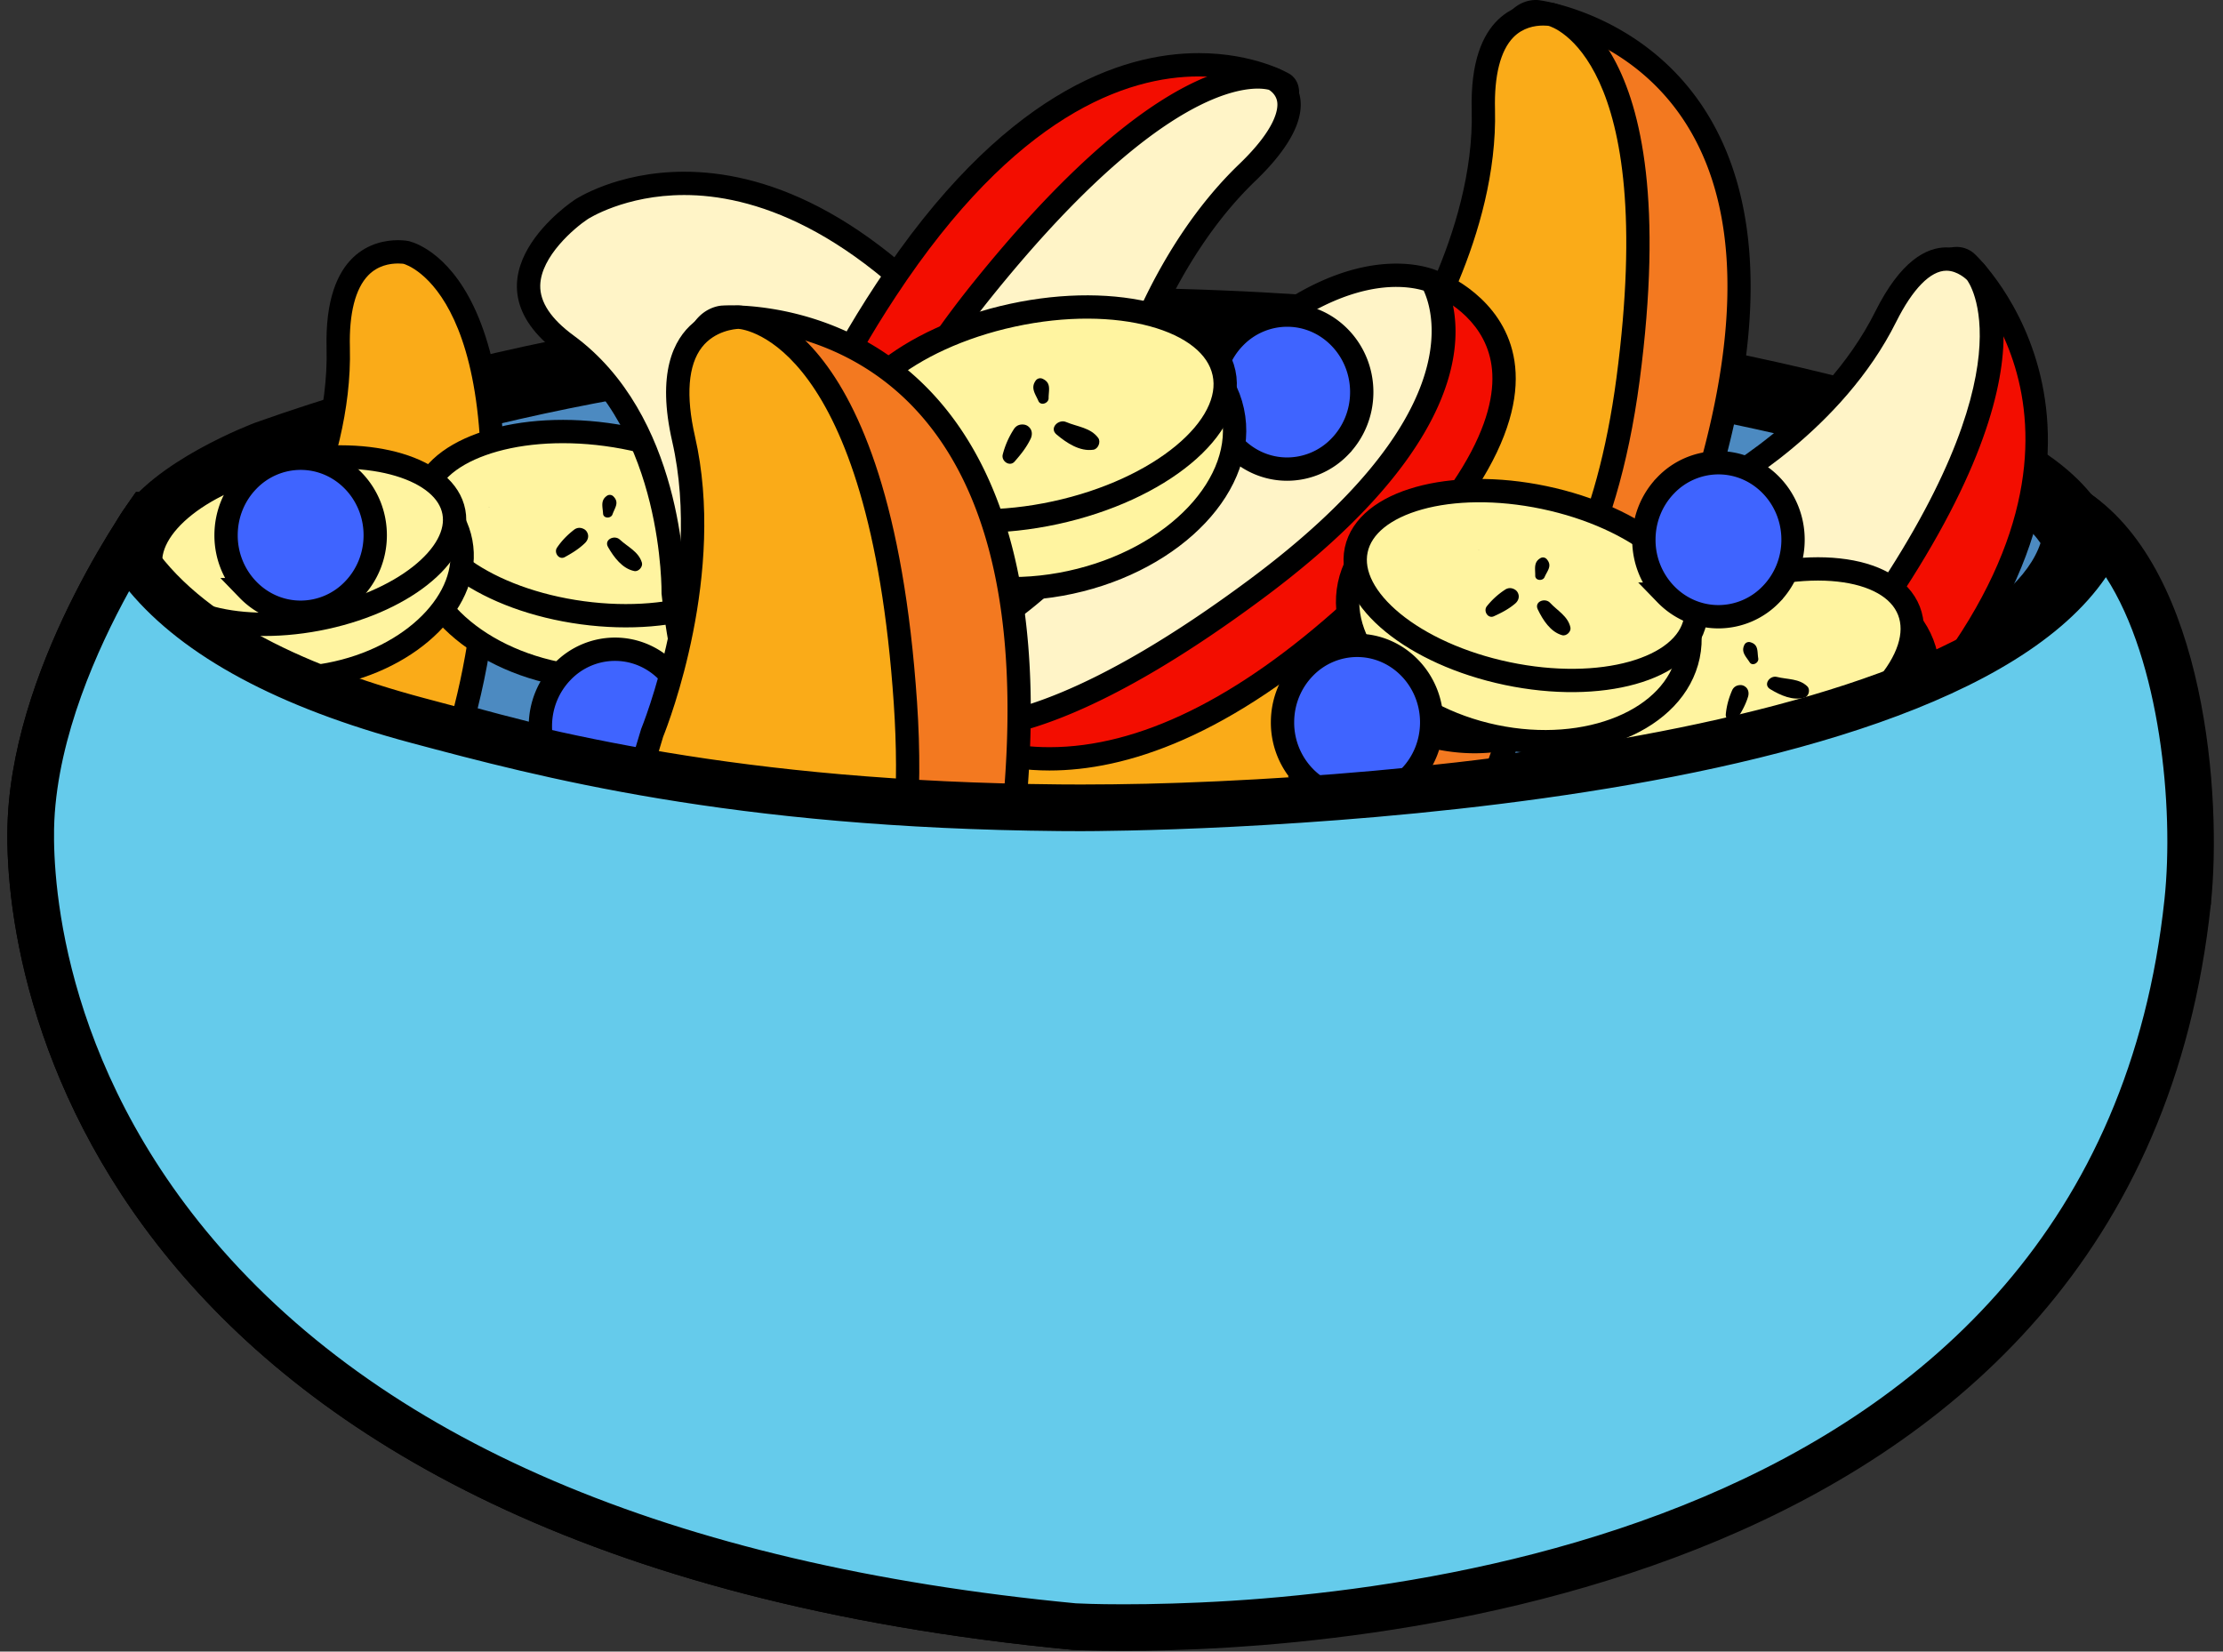<svg xmlns="http://www.w3.org/2000/svg" width="60.072" height="44.634" viewBox="-0.049 0.05 60.072 44.634"><rect x="-0.049" y="0.05" width="60.072" height="44.634" fill="#333333" stroke="none"/><defs><style/></defs><g id="ID0.22597428411245346" transform="translate(.15 .05) scale(.63)"><g id="Bowl"><g id="OutsideBowl_1_"><path id="ID0.22138935374096036" fill="#65CBEB" d="M46.8 69.291a25.43 25.43 0 0 1-1.05-.017C.619 64.974 1.458 36.392 1.516 35.177c.193-4.048 2.177-8.182 3.639-10.715 2.173 2.997 6.306 5.324 12.309 6.926 5.424 1.448 13.622 3.637 27.676 3.761l.916.004c.401 0 37.374-.136 43.842-11.154 2.099 3.411 3.023 10.277 3.116 14.622-6.597 29.188-39.641 30.67-46.214 30.67.001 0 0 0 0 0z"/><path id="ID0.7706678751856089" d="M89.596 26.812c1.182 3.258 1.818 8.138 1.914 11.658-6.444 27.903-38.355 29.32-44.71 29.32-.472 0-.787-.008-.917-.013-17.1-1.642-29.41-6.896-36.59-15.62-6.373-7.742-6.348-15.444-6.278-16.909.138-2.897 1.286-5.875 2.438-8.181 2.551 2.453 6.444 4.387 11.625 5.771 5.498 1.468 13.806 3.686 28.05 3.812.303.002.612.004.929.004 3.92 0 34.161-.316 43.539-9.842M5.64 21.105s0 .001 0 0h-.123s-5.167 7-5.5 14c-.333 7 3.667 31.667 45.667 35.667 0 0 .396.018 1.116.018 6.644 0 40.951-1.492 47.717-32.018 0 0-.227-14.22-5.196-17.61-1.171 9.68-29.081 12.491-43.265 12.491-.308 0-.608-.001-.903-.004-13.864-.123-21.979-2.289-27.302-3.71-5.323-1.421-10-3.667-11.975-7.122-.342-.596-.387-1.17-.236-1.712l83.956 5.707z"/></g><g id="InsideBowl"><path id="ID0.219700216781348" fill="#4C8AC1" d="M45.007 35.149c-14.027-.131-22.21-2.451-27.625-3.986-5.863-1.662-9.797-4.092-11.378-7.028-.148-.275-.182-.506-.111-.773.342-1.307 2.867-2.858 5.069-3.748l.25-.098c10.607-3.755 22.549-5.671 35.43-5.671 19.284 0 34.861 4.307 38.059 5.791 3.159 1.467 3.93 3.024 4.095 3.484-1.412 8.298-25.807 12.034-42.874 12.034l-.915-.005z"/><path id="ID0.2999734110198915" d="M46.642 15.344c19.204 0 34.742 4.406 37.427 5.652 2.009.933 2.827 1.838 3.139 2.302-.951 2.868-6.36 5.666-14.746 7.58-8.962 2.046-19.586 2.775-26.541 2.775-.307 0-.607-.001-.9-.004-13.826-.129-21.892-2.416-27.229-3.929-5.334-1.512-8.911-3.624-10.368-6.12.394-.583 1.872-1.688 4.055-2.577l.057-.021.049-.021.026-.011.171-.063c10.476-3.691 22.203-5.563 34.86-5.563m0-3c-11.257 0-23.795 1.46-35.999 5.783l-.05.02-.016.006c-.039.014-.092.036-.163.064l-.015.006c-1.062.429-5.311 2.284-5.958 4.757-.155.591-.109 1.216.241 1.866 2.027 3.765 6.827 6.211 12.29 7.76 5.463 1.549 13.791 3.91 28.02 4.043.302.003.612.004.928.004 14.557 0 43.198-3.063 44.4-13.611 0 0-.26-2.572-4.988-4.768-3.017-1.399-18.865-5.93-38.69-5.93v3z"/></g></g><g id="Peach4"><g id="Outside_10_"><path id="ID0.6075540240854025" fill="#F37920" d="M43.797 43.367c-8.484.001-8.879-6.602-8.892-6.883.015-.219.512-6.496 13.109-7.372-.02.004.525.055 1.384.055 2.31 0 6.667-.366 9.915-2.822 1.819-1.376 2.927-1.666 3.534-1.666.785 0 1.015.478 1.038.532.028.062 1.729 3.756-.021 7.854-1.591 3.727-5.452 6.639-11.477 8.654-3.264 1.094-6.155 1.648-8.59 1.648z"/><path id="ID0.283581605181098" d="M62.848 25.18c.378 0 .523.149.559.192l.038.082c.017.034 1.625 3.497-.033 7.401-1.528 3.597-5.291 6.42-11.183 8.392-3.214 1.075-6.051 1.62-8.432 1.62-7.655 0-8.336-5.692-8.389-6.352.065-.612.978-6.07 12.567-6.899.198.017.707.051 1.423.051 2.372 0 6.853-.379 10.217-2.923 1.799-1.361 2.798-1.564 3.233-1.564m-.001-1c-.812 0-2.033.403-3.836 1.767-3.149 2.381-7.426 2.721-9.613 2.721-.874 0-1.415-.054-1.415-.054-13.264.921-13.578 7.893-13.578 7.893s.332 7.36 9.392 7.36c2.305 0 5.176-.477 8.749-1.672 17.233-5.766 11.802-17.171 11.802-17.171s-.324-.844-1.501-.844l.001 1z"/></g><g id="Inside_11_"><path id="ID0.06357091525569558" fill="#FAAB18" d="M42.686 39.601c-5.217 0-7.42-2.741-7.8-3.276-.036-.382-.073-1.84 1.172-3.415 1.364-1.726 4.572-3.895 12.112-4.431h.021c1.19 0 6.762-.158 10.894-2.958 1.108-.751 2.093-1.132 2.925-1.132 1.52 0 2.065 1.313 2.088 1.369.021.053 1.771 5.044-11.387 11.218-3.711 1.742-7.085 2.625-10.025 2.625z"/><path id="ID0.8631782946176827" d="M62.01 24.89c1.148 0 1.58.951 1.62 1.045.016.046 1.47 4.676-11.132 10.589-3.645 1.709-6.946 2.576-9.812 2.576-4.682 0-6.8-2.297-7.31-2.955-.014-.446.06-1.628 1.053-2.9 1.292-1.654 4.378-3.736 11.739-4.265h.062c1.108 0 6.857-.147 11.136-3.046 1.009-.683 1.924-1.044 2.644-1.044m0-1c-.82 0-1.873.315-3.205 1.218-4.094 2.774-9.777 2.874-10.575 2.874h-.095c-15.037 1.068-13.73 8.525-13.73 8.525s2.245 3.595 8.281 3.595c2.643 0 6.012-.689 10.237-2.671 13.875-6.51 11.64-11.854 11.64-11.854s-.655-1.687-2.553-1.687v1z"/></g></g><g id="Peach3"><g id="Inside_3_"><path id="ID0.11538523342460394" fill="#FAAB18" d="M10.235 41.124c-.345-.178-1.59-.934-2.244-2.829-.717-2.079-.813-5.951 2.804-12.589.123-.18 3.537-5.363 3.397-10.786-.042-1.62.271-2.784.929-3.459.53-.544 1.183-.658 1.637-.658.191 0 .319.021.338.025.056.011 5.203 1.229 3.304 15.639-1.82 13.786-9.161 14.609-10.165 14.657z"/><path id="ID0.7468189257197082" d="M16.758 11.303c.139 0 .232.014.235.014.098.025 4.719 1.36 2.911 15.084C18.2 39.31 11.636 40.505 10.35 40.616c-.396-.235-1.368-.948-1.898-2.519-.669-1.98-.731-5.688 2.762-12.115.355-.542 3.617-5.683 3.478-11.075-.038-1.459.235-2.53.788-3.097.407-.419.92-.507 1.278-.507m0-1c-.961 0-3.174.451-3.066 4.63.138 5.328-3.336 10.534-3.336 10.534-7.213 13.238-.229 16.16-.229 16.16h.004c.224 0 8.785-.099 10.763-15.094 2.003-15.195-3.703-16.195-3.703-16.195s-.169-.035-.433-.035v1z"/></g></g><g id="Peach1"><g id="Outside_2_"><path id="ID0.8783507249318063" fill="#F37920" d="M62.938 31.813c-1.992 0-3.427-.817-3.44-.826-.177-.131-5.194-3.937.866-15.019.127-.148 4.202-5.362 3.763-11.002-.2-2.569.262-3.652.685-4.109.286-.311.592-.357.748-.357l.106.009c.04.005 4.068.565 6.575 4.25 2.28 3.351 2.648 8.172 1.097 14.333-2.65 10.514-7.119 12.721-10.4 12.721z"/><path id="ID0.045910890214145184" d="M65.56 1l.045.006c.038.005 3.821.519 6.214 4.021 2.205 3.228 2.553 7.918 1.034 13.942-2.035 8.076-5.464 12.344-9.915 12.344-1.648 0-2.906-.61-3.148-.736-.425-.342-4.59-4.071.975-14.298.529-.689 4.293-5.808 3.861-11.352-.203-2.608.318-3.478.553-3.73.15-.163.29-.197.381-.197m0-1c-.56 0-2.293.369-1.932 5.005.429 5.51-3.703 10.724-3.703 10.724-6.38 11.665-.679 15.691-.679 15.691s1.542.893 3.691.893c3.333 0 8.124-2.148 10.885-13.1 4.441-17.621-8.093-19.2-8.093-19.2A.91.91 0 0 0 65.56 0v1z"/></g><g id="Inside_2_"><path id="ID0.1936820289120078" fill="#FAAB18" d="M59.354 30.917c-.345-.178-1.59-.934-2.244-2.828-.717-2.079-.812-5.951 2.805-12.589.122-.18 3.536-5.363 3.396-10.786-.042-1.62.271-2.784.929-3.459.53-.544 1.183-.658 1.638-.658.191 0 .319.021.338.025.055.011 5.202 1.229 3.303 15.639C67.7 30.047 60.358 30.87 59.354 30.917z"/><path id="ID0.9940452729351819" d="M65.877 1.096c.139 0 .231.014.234.014.099.025 4.72 1.36 2.911 15.084-1.704 12.91-8.27 14.104-9.554 14.214-.382-.228-1.34-.928-1.875-2.452-.696-1.98-.784-5.701 2.739-12.182.354-.542 3.616-5.683 3.478-11.075-.038-1.458.234-2.53.787-3.097.409-.418.922-.506 1.28-.506m0-1c-.961 0-3.175.451-3.066 4.63.138 5.328-3.336 10.534-3.336 10.534-7.213 13.238-.229 16.16-.229 16.16h.005c.224 0 8.784-.099 10.763-15.094C72.017 1.13 66.311.13 66.311.13s-.169-.034-.434-.034v1z"/></g></g><g id="Banana4"><g id="Banana_3_" fill="#FFF4A0" stroke="#000"><path id="Outside_6_" d="M25.018 18.852c2.049 0 3.906.57 5.25 1.491 1.345.921 2.177 2.193 2.177 3.596s-.832 2.675-2.177 3.596c-1.344.921-3.201 1.491-5.25 1.491s-3.906-.57-5.25-1.491c-1.345-.921-2.177-2.193-2.177-3.596s.832-2.675 2.177-3.596c1.344-.921 3.201-1.491 5.25-1.491z" transform="rotate(7.693 24.786 23.762)"/><path id="Inside_7_" d="M25.205 18.588c2.049 0 3.906.432 5.25 1.131 1.345.698 2.177 1.663 2.177 2.727 0 1.064-.832 2.029-2.177 2.727-1.344.699-3.201 1.131-5.25 1.131s-3.906-.432-5.25-1.131c-1.345-.698-2.177-1.663-2.177-2.727 0-1.064.832-2.029 2.177-2.727 1.344-.699 3.201-1.131 5.25-1.131z" transform="rotate(7.678 25.072 22.27)"/></g><path id="Seed_11_" d="M24.755 22.709c-.146-.088-.309-.092-.449.017-.29.226-.524.464-.731.769-.142.214.089.541.337.402.316-.173.605-.35.866-.604.118-.115.176-.283.1-.439a.33.33 0 0 0-.123-.145z"/><path id="Seed_10_" d="M26.271 23.147c-.227-.214-.693-.003-.505.321.25.437.612.924 1.124 1.028.185.037.381-.186.327-.362-.142-.472-.602-.668-.946-.987z"/><path id="Seed_9_" d="M26.002 21.302a.215.215 0 0 0-.294-.027c-.274.196-.173.469-.156.758.013.216.336.217.403.035.1-.286.301-.506.047-.766z"/></g><g id="Apple3"><path id="ID0.599953917786479" fill="#FFF4C7" d="M36.771 36.478c-4.598 0-7.438-3.827-8.214-11.066.008-.234.069-7.228-4.568-10.62-1.107-.81-1.657-1.674-1.633-2.569.047-1.774 2.233-3.222 2.255-3.236.022-.014 1.712-1.121 4.423-1.121 2.924 0 7.49 1.308 12.635 7.537 9.131 11.059-.231 19.521-1.09 20.258-.303.137-1.895.817-3.808.817z"/><path id="ID0.22955454839393497" d="M29.035 8.366c2.817 0 7.229 1.276 12.249 7.355 8.665 10.494.093 18.574-.979 19.515-.386.17-1.812.742-3.534.742-5.416 0-7.184-5.73-7.71-10.563.002-.797-.121-7.621-4.776-11.026-.965-.706-1.445-1.428-1.428-2.148.03-1.246 1.476-2.47 2.036-2.84.015-.011 1.6-1.035 4.142-1.035m-.001-1c-2.916 0-4.696 1.202-4.696 1.202s-5.127 3.349-.644 6.627c4.481 3.278 4.366 10.27 4.366 10.27 1.026 9.578 5.368 11.513 8.711 11.513 2.269 0 4.079-.892 4.079-.892s11-9.136 1.204-21.001c-5.153-6.241-9.785-7.719-13.02-7.719l.001 1z"/></g><g id="Apple1"><g id="Outside_8_"><path id="ID0.4186926884576678" fill="#F30D00" d="M37.648 27.015c-.02-.005-2.518-.306-3.537-2.458-.838-1.772-.898-5.312 3.58-12.115C42.949 4.456 47.888 2.78 51.106 2.78c2.214 0 3.607.805 3.621.813.045.025.159.104.179.312.031.325-.14 1.294-2.381 3.276-4.045 3.58-5.155 9.089-5.201 9.321-3.85 10.298-9.522 10.51-9.676 10.513z"/><g id="ID0.520451879594475"><path id="ID0.8963607028126717" d="M51.106 3.279c1.804 0 3.022.566 3.302.709-.012.193-.191 1.031-2.215 2.819-3.941 3.49-5.179 8.747-5.342 9.514-3.594 9.564-8.681 10.157-9.161 10.192-.364-.053-2.3-.413-3.131-2.18-.778-1.657-.794-5.017 3.55-11.617 5.135-7.799 9.902-9.437 12.997-9.437m0-1c-3.335 0-8.448 1.709-13.832 9.887-9.46 14.37.369 15.348.369 15.348h.002c.144 0 6.12-.065 10.17-10.916 0 0 1.077-5.534 5.041-9.042 3.969-3.508 2.126-4.394 2.126-4.394s-1.479-.883-3.876-.883v1z"/></g></g><g id="Inside_9_"><path id="ID0.14779661688953638" fill="#FFF4C7" d="M38.236 27.065c-.157 0-.28-.01-.362-.02-.592-.613-3.949-4.822 3.98-14.655 6.616-8.204 10.443-9.089 11.782-9.089.47 0 .701.105.704.106.02.01.533.28.623.891.082.558-.161 1.549-1.784 3.108-3.724 3.58-5.203 8.742-5.265 8.959-3.722 9.926-8.349 10.7-9.678 10.7z"/><g id="ID0.16473754029721022"><path id="ID0.5285196085460484" d="M53.636 3.801c.297 0 .462.05.472.05h.001c.05.029.317.197.361.531.038.291-.044 1.133-1.638 2.664-3.683 3.54-5.224 8.58-5.387 9.141-3.62 9.628-7.964 10.378-9.21 10.378a4.59 4.59 0 0 1-.123-.002c-.709-.866-3.097-4.896 4.13-13.858 6.482-8.036 10.128-8.904 11.394-8.904m0-1c-1.657 0-5.589 1.114-12.171 9.275-9.055 11.229-3.822 15.438-3.822 15.438s.214.051.593.051c1.641 0 6.368-.949 10.16-11.064 0 0 1.461-5.208 5.13-8.734 3.672-3.528 1.035-4.808 1.035-4.808s-.302-.158-.925-.158v1z"/></g></g></g><g id="Apple1_1_"><g id="Outside_11_"><path id="ID0.9804328079335392" fill="#F30D00" d="M71.372 37.427c-3.677 0-5.377-3.512-5.394-3.547-.074-.208-2.096-6.099 7.355-12.3.146-.051 5.519-2.333 7.729-7.349 1.244-2.832 2.197-3.138 2.55-3.138.259 0 .417.153.424.16.353.331 8.067 7.787-2.638 19.838-3.735 4.204-7.108 6.336-10.026 6.336z"/><g id="ID0.5750450738705695"><path id="ID0.1977956579066813" d="M83.612 11.592c.038 0 .067.016.08.024l.023.021c.32.297 7.721 7.399-2.691 19.12-3.584 4.035-6.923 6.168-9.652 6.168-3.164 0-4.717-2.821-4.92-3.219-.181-.563-1.605-5.926 7.084-11.663.773-.34 5.826-2.717 7.983-7.614.987-2.243 1.8-2.837 2.093-2.837m0-1c-.684 0-1.76.597-3.008 3.437-2.154 4.89-7.545 7.133-7.545 7.133-9.944 6.525-7.533 12.931-7.533 12.931s1.81 3.834 5.846 3.834c2.546 0 5.979-1.526 10.4-6.504 11.182-12.587 2.623-20.518 2.623-20.518s-.289-.313-.783-.313v1z"/></g></g><g id="Inside_12_"><path id="ID0.7382481112144887" fill="#FFF4C7" d="M68.912 34.513c-1.631 0-2.716-.59-3.012-.772-.411-.77-2.776-6.153 7.312-12.795.164-.083 5.028-2.687 7.358-7.36.808-1.618 1.707-2.474 2.602-2.474.71 0 1.227.533 1.231.538.038.041 3.315 3.812-4.562 15.036-4.541 6.469-8.45 7.827-10.929 7.827z"/><g id="ID0.4212489970959723"><path id="ID0.5921349711716175" d="M83.172 11.612c.486 0 .871.385.883.397.032.033 2.854 3.735-4.623 14.389-4.418 6.294-8.159 7.615-10.52 7.615-1.336 0-2.268-.428-2.63-.627-.471-1.011-2.071-5.899 7.167-11.998.552-.299 5.262-2.952 7.568-7.579.708-1.417 1.473-2.197 2.155-2.197m0-1c-.859 0-1.962.572-3.049 2.75-2.285 4.583-7.187 7.166-7.187 7.166-11.266 7.417-7.411 13.565-7.411 13.565s1.261.92 3.387.92c2.674 0 6.718-1.458 11.338-8.04 8.291-11.813 4.52-15.664 4.52-15.664s-.649-.697-1.598-.697v1z"/></g></g></g><g id="Apple2"><g id="Outside_9_"><path id="ID0.43201102456077933" fill="#F30D00" d="M44.701 32.552c-3.733 0-5.758-1.979-5.778-2-.037-.036-.128-.14-.096-.348.052-.322.459-1.218 3.125-2.576 4.812-2.456 7.264-7.511 7.365-7.725 4.948-7.068 9.428-7.839 11.123-7.839.557 0 .873.08.876.081-.008 0 2.357.914 2.808 3.265.369 1.925-.458 5.368-6.495 10.835-4.622 4.186-8.972 6.308-12.926 6.308l-.002-.001z"/><g id="ID0.7279054876416922"><path id="ID0.847284335643053" d="M60.44 12.564c.372 0 .619.039.707.056.341.142 2.125.975 2.487 2.894.34 1.799-.484 5.057-6.341 10.36-4.528 4.1-8.765 6.178-12.593 6.178-3.225 0-5.045-1.507-5.371-1.802.058-.183.44-.949 2.849-2.176 4.689-2.393 7.201-7.174 7.55-7.876 4.838-6.888 9.101-7.634 10.712-7.634m0-1c-1.955 0-6.523.896-11.574 8.124 0 0-2.426 5.088-7.141 7.495-4.72 2.404-3.157 3.722-3.157 3.722s2.123 2.147 6.133 2.147c3.234 0 7.695-1.395 13.264-6.437 12.753-11.549 3.479-14.954 3.479-14.954s-.361-.097-1.004-.097v1z"/></g></g><g id="Inside_10_"><path id="ID0.6080694450065494" fill="#FFF4C7" d="M41.017 31.234c-1.258 0-1.762-.401-1.767-.405-.017-.015-.447-.405-.381-1.019.06-.56.543-1.459 2.504-2.563 4.5-2.535 7.224-7.163 7.338-7.359 4.926-7.026 8.92-8.08 10.86-8.08.783 0 1.313.167 1.531.251.421.743 2.616 5.657-7.519 13.194-6.645 4.943-10.501 5.981-12.566 5.981z"/><g id="ID0.8514203899540007"><path id="ID0.939207780174911" d="M59.572 12.308c.544 0 .946.088 1.179.158.47 1.016 1.774 5.515-7.464 12.386-6.882 5.118-10.642 5.882-12.27 5.882-.997 0-1.423-.274-1.43-.274a.753.753 0 0 1-.22-.607c.036-.292.327-1.086 2.252-2.17 4.45-2.507 7.204-7.001 7.501-7.504 4.809-6.847 8.612-7.871 10.452-7.871m0-1c-2.241 0-6.321 1.236-11.293 8.329 0 0-2.717 4.677-7.15 7.174-4.438 2.498-2.205 4.396-2.205 4.396s.583.526 2.093.526c2.127 0 6.096-1.045 12.866-6.08 11.575-8.609 7.561-13.992 7.561-13.992s-.673-.353-1.872-.353v1z"/></g></g></g><g id="Banana5"><g id="Banana_4_" fill="#FFF4A0" stroke="#000"><path id="Outside_7_" d="M12.914 20.001c1.823 0 3.474.507 4.67 1.326 1.196.819 1.936 1.95 1.936 3.198s-.74 2.379-1.936 3.198-2.847 1.326-4.67 1.326-3.474-.507-4.67-1.326c-1.196-.819-1.936-1.95-1.936-3.198s.74-2.379 1.936-3.198 2.847-1.326 4.67-1.326z" transform="rotate(-10.755 12.723 24.242)"/><path id="Inside_8_" d="M12.651 19.781c1.823 0 3.474.384 4.67 1.006 1.196.621 1.936 1.478 1.936 2.425 0 .947-.74 1.804-1.936 2.425-1.196.622-2.847 1.006-4.67 1.006s-3.474-.384-4.67-1.006c-1.196-.621-1.936-1.478-1.936-2.425 0-.947.74-1.804 1.936-2.425 1.196-.622 2.847-1.006 4.67-1.006z" transform="rotate(-10.765 12.548 23.143)"/></g><path id="Seed_14_" d="M12.346 23.561c-.147-.033-.287.009-.374.141-.181.272-.312.54-.4.854-.06.221.227.431.397.244.219-.235.413-.465.561-.753.067-.13.068-.288-.04-.399a.296.296 0 0 0-.144-.087z"/><path id="Seed_13_" d="M13.749 23.504c-.252-.117-.586.192-.336.413.334.297.776.608 1.238.551.167-.021.269-.264.174-.397-.253-.359-.697-.394-1.076-.567z"/><path id="Seed_12_" d="M13.002 22.022c-.096-.049-.191-.025-.256.06-.176.242-.014.444.083.684.071.179.344.089.349-.084.004-.269.112-.511-.176-.66z"/></g><g id="Banana3"><g id="Banana_2_" fill="#FFF4A0" stroke="#000"><path id="Outside_5_" d="M75.188 25.251c2.049 0 3.906.57 5.25 1.491 1.345.921 2.177 2.193 2.177 3.596s-.832 2.675-2.177 3.596c-1.344.921-3.201 1.491-5.25 1.491s-3.906-.57-5.25-1.491c-1.345-.921-2.177-2.193-2.177-3.596s.832-2.675 2.177-3.596c1.344-.921 3.201-1.491 5.25-1.491z" transform="rotate(-21.23 75.113 30.233)"/><path id="Inside_6_" d="M74.629 25.082c2.049 0 3.906.432 5.25 1.131 1.345.698 2.177 1.663 2.177 2.727 0 1.064-.832 2.029-2.177 2.727-1.344.699-3.201 1.131-5.25 1.131s-3.906-.432-5.25-1.131c-1.345-.698-2.177-1.663-2.177-2.727 0-1.064.832-2.029 2.177-2.727 1.344-.699 3.201-1.131 5.25-1.131z" transform="rotate(-21.235 74.515 28.878)"/></g><path id="Seed_8_" d="M74.363 29.388c-.17-.006-.315.069-.385.232-.145.337-.234.66-.269 1.026-.021.256.34.43.489.189.193-.305.361-.599.466-.948.048-.157.018-.333-.125-.433a.33.33 0 0 0-.176-.066z"/><path id="Seed_7_" d="M75.902 29.038c-.303-.078-.608.333-.287.525.431.261.982.513 1.481.356.18-.057.244-.347.111-.475-.352-.343-.85-.292-1.305-.406z"/><path id="Seed_6_" d="M74.774 27.553a.216.216 0 0 0-.271.118c-.146.304.075.495.23.739.115.183.399.027.369-.165-.05-.297.021-.586-.328-.692z"/></g><g id="Banana2"><g id="Banana_1_" fill="#FFF4A0" stroke="#000"><path id="Outside_4_" d="M64.865 21.47c2.049 0 3.906.57 5.25 1.491 1.345.921 2.177 2.193 2.177 3.596s-.832 2.675-2.177 3.596c-1.344.921-3.201 1.491-5.25 1.491s-3.906-.57-5.25-1.491c-1.345-.921-2.177-2.193-2.177-3.596s.832-2.675 2.177-3.596c1.344-.921 3.201-1.491 5.25-1.491z" transform="rotate(11.847 64.602 26.42)"/><path id="Inside_5_" d="M65.159 21.223c2.049 0 3.906.432 5.25 1.131 1.345.698 2.177 1.663 2.177 2.727 0 1.064-.832 2.029-2.177 2.727-1.344.699-3.201 1.131-5.25 1.131s-3.906-.432-5.25-1.131c-1.345-.698-2.177-1.663-2.177-2.727 0-1.064.832-2.029 2.177-2.727 1.344-.699 3.201-1.131 5.25-1.131z" transform="rotate(11.841 64.963 24.939) scale(1)"/></g><path id="Seed_5_" d="M64.692 25.311c-.139-.098-.302-.114-.449-.016a3.275 3.275 0 0 0-.785.714c-.157.203.05.546.307.425.328-.15.63-.305.908-.541.126-.105.196-.269.131-.431a.33.33 0 0 0-.112-.151z"/><path id="Seed_4_" d="M66.172 25.858c-.212-.23-.691-.054-.527.284.219.454.543.966 1.047 1.107.182.05.394-.157.353-.337-.108-.482-.553-.71-.873-1.054z"/><path id="Seed_3_" d="M66.038 23.998a.214.214 0 0 0-.291-.048c-.288.175-.207.456-.211.745-.003.216.32.241.399.064.12-.279.337-.482.103-.761z"/></g><path id="Blueberry5" fill="#3F64FF" stroke="#000" d="M26.062 27.85c.883 0 1.682.37 2.261.968.58.598.938 1.424.938 2.335s-.358 1.737-.938 2.335a3.137 3.137 0 0 1-2.261.968c-.883 0-1.682-.37-2.261-.968a3.344 3.344 0 0 1-.938-2.335c0-.911.358-1.737.938-2.335a3.137 3.137 0 0 1 2.261-.968z"/><path id="Blueberry4" fill="#3F64FF" stroke="#000" d="M12.58 19.657c.883 0 1.682.37 2.261.968.58.598.938 1.424.938 2.335s-.358 1.737-.938 2.335a3.137 3.137 0 0 1-2.261.968c-.883 0-1.682-.37-2.261-.968a3.344 3.344 0 0 1-.938-2.335c0-.911.358-1.737.938-2.335a3.137 3.137 0 0 1 2.261-.968z"/><path id="Blueberry3" fill="#3F64FF" stroke="#000" d="M57.895 27.684c.883 0 1.682.37 2.261.968.58.598.938 1.424.938 2.335s-.358 1.737-.938 2.335a3.137 3.137 0 0 1-2.261.968c-.883 0-1.682-.37-2.261-.968a3.344 3.344 0 0 1-.938-2.335c0-.911.358-1.737.938-2.335a3.137 3.137 0 0 1 2.261-.968z"/><path id="Blueberry2" fill="#3F64FF" stroke="#000" d="M73.395 19.85c.883 0 1.682.37 2.261.968.58.598.938 1.424.938 2.335s-.358 1.737-.938 2.335a3.137 3.137 0 0 1-2.261.968c-.883 0-1.682-.37-2.261-.968a3.344 3.344 0 0 1-.938-2.335c0-.911.358-1.737.938-2.335a3.137 3.137 0 0 1 2.261-.968z"/><path id="Blueberry1" fill="#3F64FF" stroke="#000" d="M54.895 13.517c.883 0 1.682.37 2.261.968.58.598.938 1.424.938 2.335s-.358 1.737-.938 2.335a3.137 3.137 0 0 1-2.261.968c-.883 0-1.682-.37-2.261-.968a3.344 3.344 0 0 1-.938-2.335c0-.911.358-1.737.938-2.335a3.137 3.137 0 0 1 2.261-.968z"/><g id="Banana1"><g id="Banana" fill="#FFF4A0" stroke="#000"><path id="Outside_3_" d="M44.39 13.703c2.303 0 4.389.641 5.9 1.676 1.511 1.034 2.446 2.464 2.446 4.041 0 1.577-.935 3.007-2.446 4.041-1.511 1.035-3.597 1.676-5.9 1.676-2.303 0-4.389-.641-5.9-1.676-1.511-1.034-2.446-2.464-2.446-4.041 0-1.577.935-3.007 2.446-4.041 1.511-1.035 3.597-1.676 5.9-1.676z" transform="rotate(-12.204 44.264 19.387)"/><path id="Inside_4_" d="M44.016 13.435c2.303 0 4.389.486 5.9 1.271 1.511.784 2.446 1.868 2.446 3.064s-.935 2.28-2.446 3.064c-1.511.785-3.597 1.271-5.9 1.271-2.303 0-4.389-.486-5.9-1.271-1.511-.784-2.446-1.868-2.446-3.064s.935-2.28 2.446-3.064c1.511-.785 3.597-1.271 5.9-1.271z" transform="rotate(-12.21 43.97 17.705) scale(1)"/></g><path id="Seed_2_" d="M43.641 18.22c-.188-.037-.362.021-.468.189a3.68 3.68 0 0 0-.479 1.093c-.067.28.302.537.511.296.268-.305.506-.602.684-.971.081-.166.078-.366-.062-.502a.386.386 0 0 0-.186-.105z"/><path id="Seed_1_" d="M45.412 18.103c-.324-.139-.734.262-.412.533.433.365 1 .742 1.582.656.209-.031.331-.342.207-.508-.331-.444-.892-.474-1.377-.681z"/><path id="Seed" d="M44.42 16.256a.24.24 0 0 0-.32.084c-.215.312-.004.562.125.86.096.224.438.101.438-.117-.003-.339.126-.648-.243-.827z"/></g><g id="Peach2"><g id="Outside_1_"><path id="ID0.4466899405233562" fill="#F37920" d="M32.986 48.947c-1.352 0-2.299-.311-2.309-.313-.23-.107-6.646-3.196-2.416-16.796.11-.2 3.427-6.821 1.698-12.908-.878-3.095-.426-4.355-.079-4.831.344-.471.791-.491.81-.491.034-.001.143-.009.336-.009 1.135 0 5.081.254 8.201 3.527 3.069 3.22 4.456 8.364 4.124 15.291-.69 14.382-6.79 16.53-10.365 16.53z"/><path id="ID0.5392054421827197" d="M31.027 14.097c1.085 0 4.856.244 7.839 3.373 2.971 3.117 4.312 8.137 3.986 14.922-.67 13.969-6.469 16.055-9.866 16.055a7.901 7.901 0 0 1-2.1-.272c-.606-.311-6.065-3.506-2.171-16.112.408-.831 3.425-7.285 1.726-13.27-.839-2.956-.4-4.045-.173-4.376.189-.274.41-.307.417-.31h.037l.034-.002c.015-.002.111-.008.271-.008m0-.999c-.221 0-.343.009-.343.009-.023 0-2.894.012-1.206 5.959 1.695 5.969-1.695 12.623-1.695 12.623-4.433 14.252 2.734 17.418 2.734 17.418s1.006.34 2.468.34c3.654 0 10.151-2.126 10.865-17.007.888-18.484-10.668-19.342-12.823-19.342v.999z"/></g><g id="Inside_1_"><path id="ID0.6806358592584729" fill="#FAAB18" d="M30.524 48.593c-.403-.111-1.981-.662-3.146-2.644-1.258-2.139-2.231-6.396.284-14.529.096-.229 2.697-6.673 1.343-12.592-.442-1.933-.304-3.366.408-4.26.758-.951 1.926-.962 1.938-.962.067 0 6.058.189 7.168 16.534 1.069 15.729-6.941 18.198-7.995 18.453z"/><path id="ID0.20297497184947133" d="M31.359 14.107c.226.015 5.609.579 6.662 16.067 1.005 14.791-6.14 17.519-7.484 17.899-.464-.158-1.742-.722-2.71-2.348-1.218-2.048-2.153-6.157.301-14.118.258-.643 2.71-7.008 1.365-12.891-.397-1.738-.294-3.059.298-3.819.559-.717 1.426-.784 1.568-.79m-.001-1.001h-.007s-4.167 0-2.833 5.833c1.334 5.833-1.333 12.333-1.333 12.333-5 16.168 3.333 17.834 3.333 17.834s9.667-1.834 8.5-19c-1.144-16.841-7.423-17-7.66-17l.001 1.001z"/></g></g><g id="Bowl_Front"><path id="ID0.31010090559720993" fill="#65CBEB" d="M47.886 69.821a40.65 40.65 0 0 1-2.144-.046C.102 65.427.958 36.388 1.017 35.153c.216-4.539 2.617-9.161 4.114-11.63 1.951 3.212 6.142 5.695 12.462 7.382 5.4 1.442 13.561 3.621 27.551 3.744l.912.004c.408 0 39.029-.141 43.819-11.704 3.58 3.791 4.042 11.989 3.648 15.718-3.058 28.905-35.701 31.154-45.637 31.154.001 0 .001 0 0 0z"/><path id="ID0.6804001186974347" d="M90.014 24.759c2.32 3.586 2.93 9.871 2.514 13.804-2.97 28.075-34.92 30.257-44.642 30.257-1.163 0-1.897-.034-2.053-.042-17.397-1.663-29.951-7.041-37.313-15.985-6.606-8.025-6.578-16.062-6.505-17.592.173-3.625 1.826-7.334 3.207-9.841 2.339 2.801 6.402 4.987 12.113 6.512 5.449 1.455 13.683 3.653 27.8 3.778.3.002.606.004.92.004 1.624 0 36.612-.135 43.959-10.895M5.64 21.105s0 .001 0 0h-.123s-5.167 7-5.5 14c-.333 7 3.667 31.667 45.667 35.667 0 0 .803.047 2.202.047 9.102 0 43.453-2.002 46.631-32.047.482-4.565-.227-14.22-5.196-17.61-1.171 9.68-29.081 12.491-43.265 12.491-.308 0-.608-.001-.903-.004-13.864-.123-21.979-2.289-27.302-3.71-5.323-1.421-10-3.667-11.975-7.122-.342-.596-.387-1.17-.236-1.712l84.374 3.654z"/></g></g></svg>